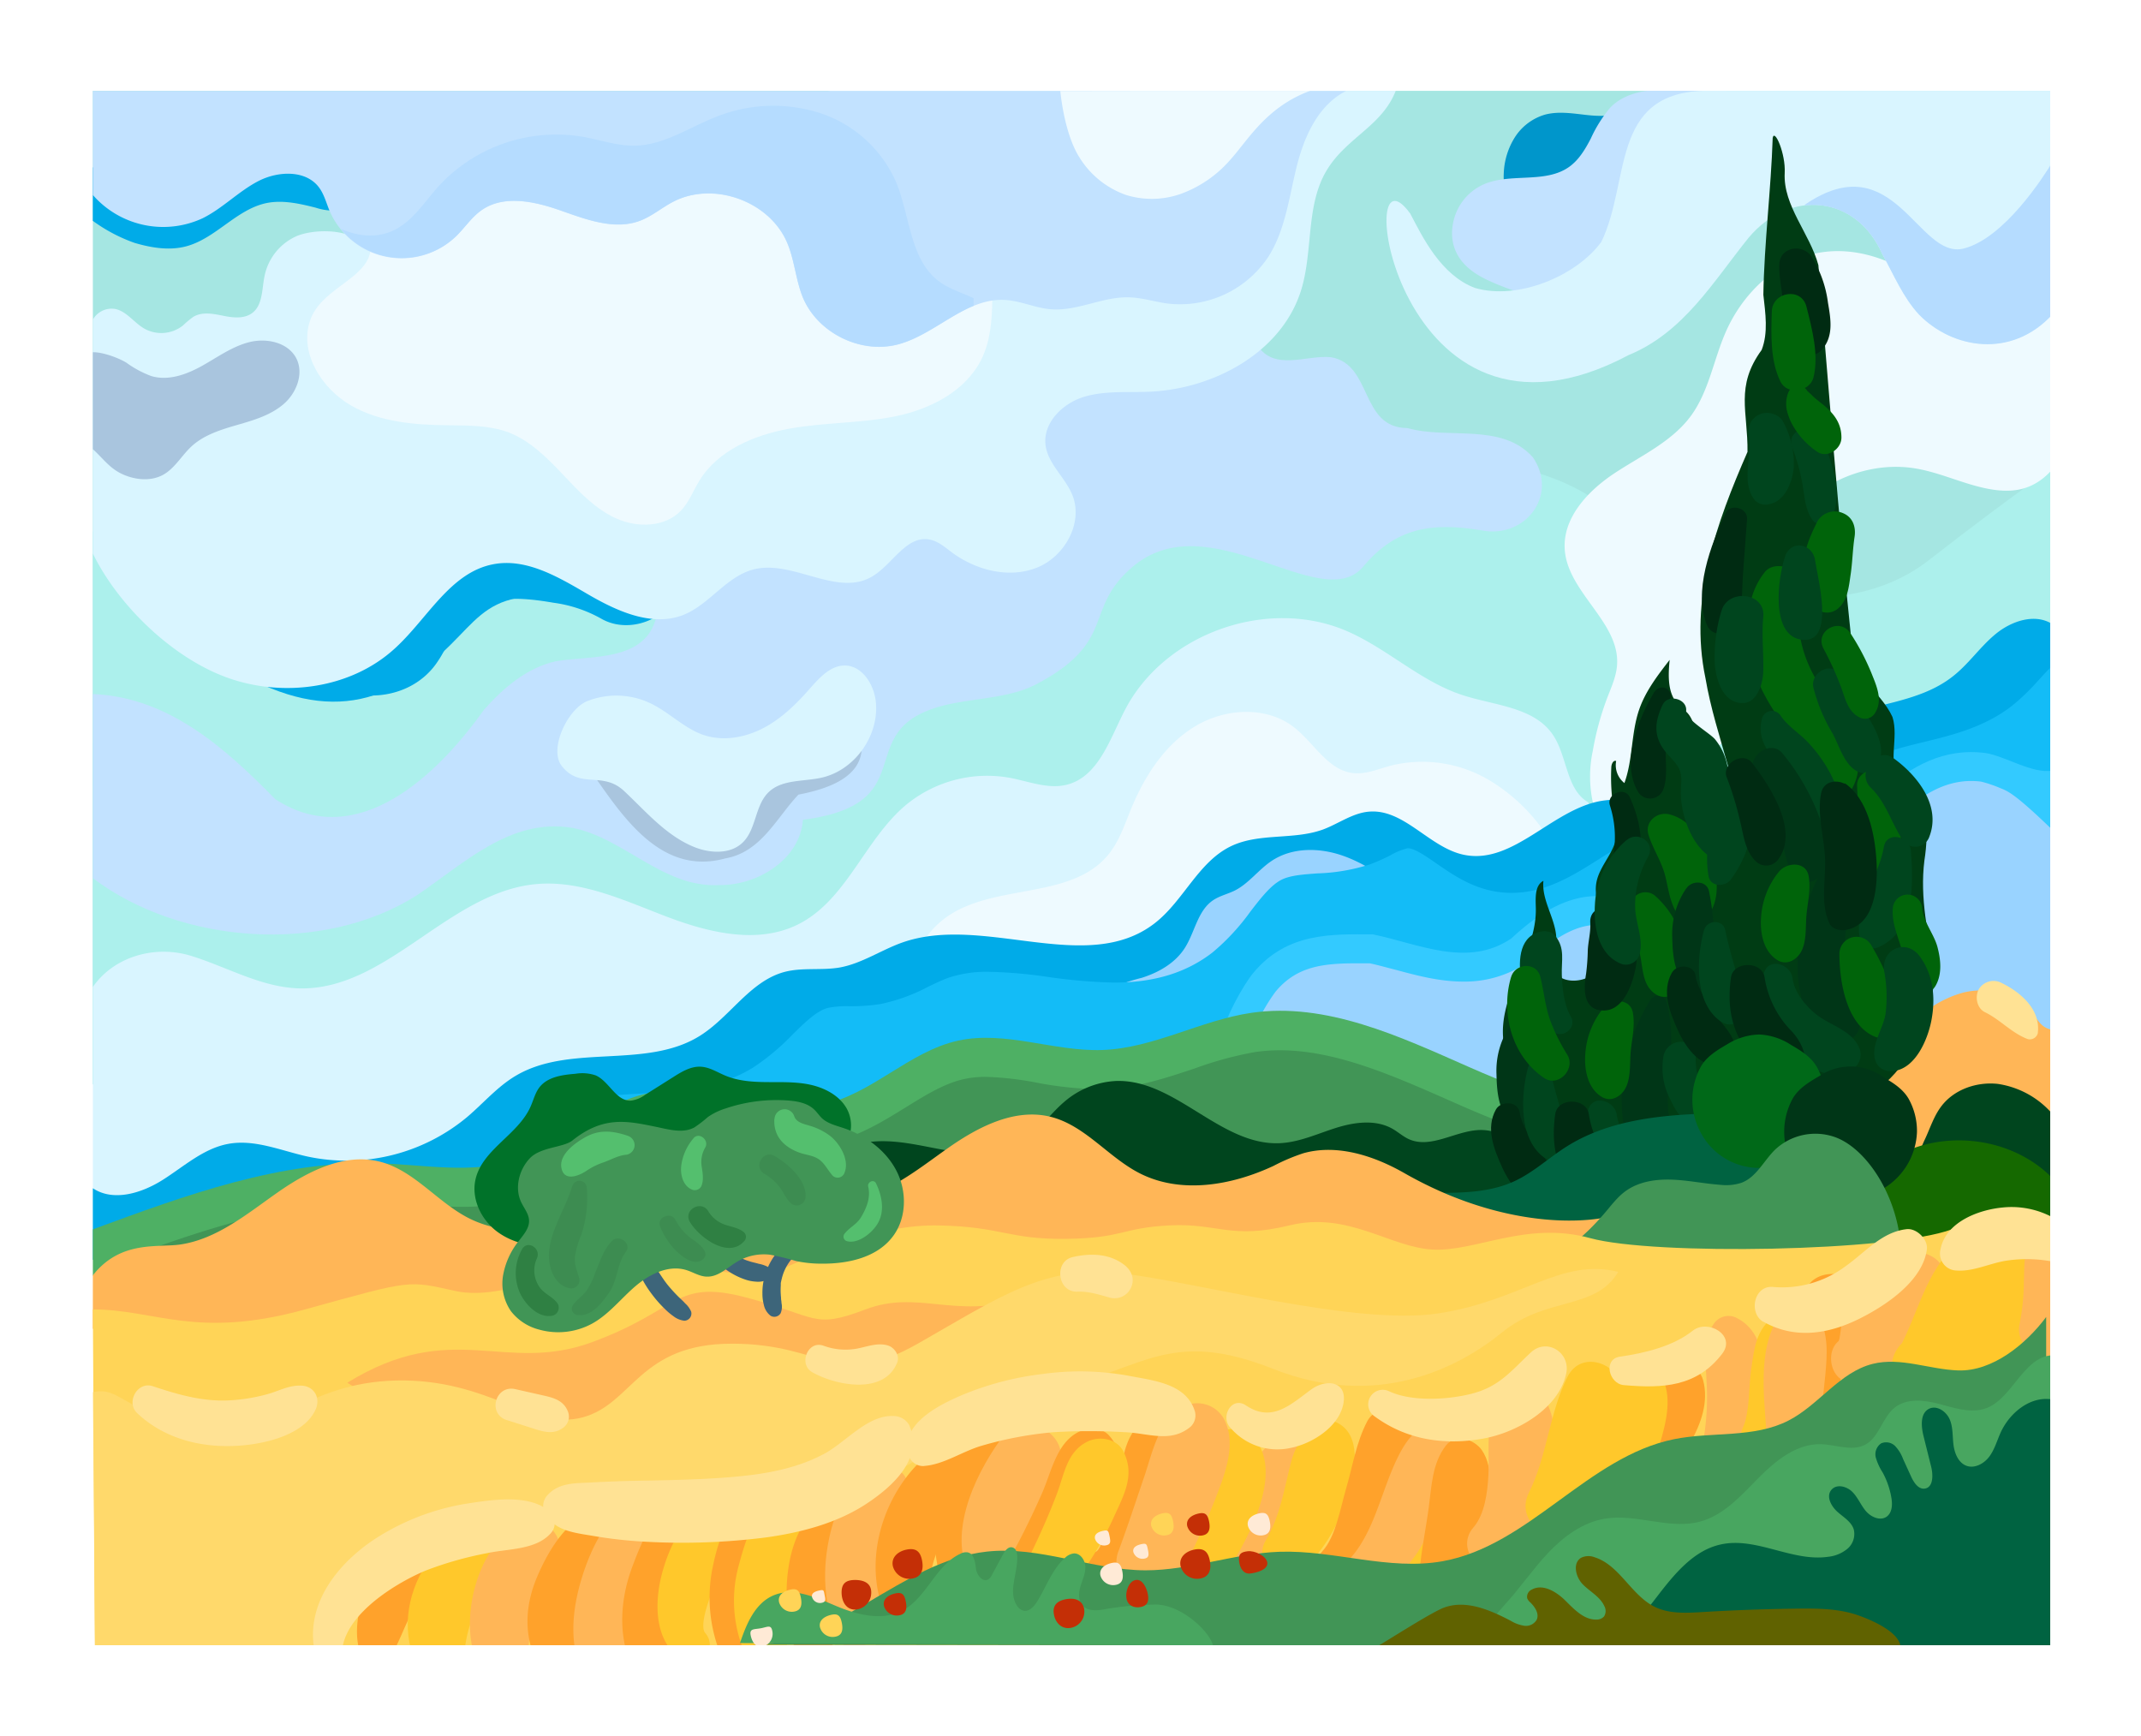<svg xmlns="http://www.w3.org/2000/svg" xmlns:xlink="http://www.w3.org/1999/xlink" viewBox="0 0 518.64 420.52"><rect x="0" y="0" width="518.64" height="420.52" fill="#808080" stroke="none"/><defs><style>.cls-1{fill:none;}.cls-2{fill:#fff;}.cls-3{clip-path:url(#clip-path);}.cls-4{fill:#a5e6e2;}.cls-5{fill:#acf0ec;}.cls-6{fill:#00abe8;}.cls-7{fill:#0096cb;}.cls-8{fill:#eefaff;}.cls-9{fill:#c2e2ff;}.cls-10{fill:#d9f5ff;}.cls-11{fill:#a9c5de;}.cls-12{fill:#b5dcff;}.cls-13{fill:#99d3ff;}.cls-14{fill:#13bcf7;}.cls-15{fill:#33caff;}.cls-16{fill:#4eb064;}.cls-17{fill:#419556;}.cls-18{fill:#ffb657;}.cls-19{fill:#ffe294;}.cls-20{fill:#00451e;}.cls-21{fill:#003c14;}.cls-22{fill:#003617;}.cls-23{fill:#002b12;}.cls-24{fill:#00640a;}.cls-25{fill:#006341;}.cls-26{fill:#156900;}.cls-27{fill:#006918;}.cls-28{fill:#ffd457;}.cls-29{fill:#ffd96b;}.cls-30{fill:#ffa22b;}.cls-31{fill:#ffc82b;}.cls-32{fill:#3d657a;}.cls-33{fill:#007229;}.cls-34{fill:#2f8043;}.cls-35{fill:#3d8c51;}.cls-36{fill:#54bf6e;}.cls-37{fill:#48a660;}.cls-38{fill:#606200;}.cls-39{fill:#ffead6;}.cls-40{fill:#c42f06;}</style><clipPath id="clip-path"><rect class="cls-1" x="21.98" y="22" width="474.67" height="376.52"/></clipPath></defs><g id="Layer_2" data-name="Layer 2"><g id="OBJECTS"><rect class="cls-2" x="49.06" y="-49.06" width="420.52" height="518.64" transform="translate(469.58 -49.06) rotate(90)"/><g class="cls-3"><rect class="cls-4" x="22.49" y="22" width="474.64" height="240.65"/><path class="cls-5" d="M22.49,128.77c40.25,18.21,61.68-9.69,96.23-4.44s51.45,3,79.28,12.24,69.55,10.89,78.87-10.82,93.57-21.94,112.39-2.09S445,153,467.17,135.75s30.37-22.5,30.37-22.5v149.4H22.48Z"/><path class="cls-6" d="M41.45,151.62c26.07,21,43.73,23,60.27,10.94s12.94-22.27,44.45-16.6l-9.69-29.87Z"/><path class="cls-6" d="M163.49,136.36c4.49,10.31-8.66,18.48-17.6,13.64a32.33,32.33,0,0,0-11.82-4c-7.27-1.24-15.73-2.1-21.06,3-3.16,3-4.42,7.45-6.87,11.06-7.54,11.72-26.38,11.07-33.09-1.15l49.51-42.83Z"/><path class="cls-7" d="M394,26.63c-2.89,1.68-6.46,1.58-9.78,1.21s-6.74-.94-10-.06a13,13,0,0,0-7.21,5.4,17.55,17.55,0,0,0-2.73,8.68c-.17,3.08.41,6.37,2.44,8.7,2.6,3,6.9,3.76,10.84,4.34Z"/><path class="cls-8" d="M497.54,113.25c-4.67,5.62-10,6.27-15.86,5.17s-11.39-3.82-17.28-4.88c-13.46-2.43-28.08,5.08-33.95,17.43-1.25,2.62-2.13,5.71-1,8.4.77,1.86,2.37,3.22,3.78,4.66,5.12,5.26,8.1,13.31,5.35,20.11-2.27,5.61-7.78,9.16-13.2,11.86s-11.25,5-15.33,9.49a12.49,12.49,0,0,0-3.5,7.17c-.23,2.7-.06,7.94,2.3,9.26-4.9,2.17-10.58,4-15.51,1.84-3.83-1.64-6.44-5.43-7.5-9.46a29.66,29.66,0,0,1,0-12.41,69.38,69.38,0,0,1,3.6-13.11c.95-2.45,2.05-4.91,2.27-7.53.86-10.39-11.8-17.56-12.65-27.95-.64-7.74,5.52-14.35,12-18.64s13.9-7.63,18.51-13.87c4.31-5.84,5.48-13.37,8.34-20.05,4-9.4,12.17-17.44,22.21-19.42,12.67-2.5,25.36,4.87,34.3,14.19,2.45,2.56,4.92,5.41,8.32,6.42a10.37,10.37,0,0,0,4.47.26c4.2-.66,7.92-3.79,10.4-8.61Z"/><path class="cls-9" d="M194.5,198.58c-.65,9.48-10.92,16-20.42,15.81-13.46.69-23.06-11.55-35.54-13.87C123.72,198.1,112.61,209,101,216.85c-22.55,14.4-57.16,12-78.51-4.13v-44.6c18.45.74,32.19,13.25,44.24,25.5,19.87,12.89,39.37-6,50.44-21.61,4.74-5.38,10.51-10.3,17.51-11.84,8.73-1.48,22.58.33,24.54-11.89l80.87-59.11,64.51-5.51c4.19,6.4,12,2.2,17.9,2.88,10,1.79,6.92,17.08,18.41,17.15,9.93,2.82,22.87-1.41,30.44,7.11,6.24,9.18-1.92,19.8-12.52,17.66-12-2-20.73-.63-28.57,8.76-10.16,12.18-37.55-16-56.18.32-11.78,10.29-3.36,17.9-23.28,28.33-6,3-13,3.17-19.64,4.45C204,175.52,225.57,194.52,194.5,198.58Z"/><path class="cls-10" d="M22.49,239.07c5.19-7.46,15.16-10.21,23.84-7.52s16.89,7.57,26,7.86c21.15.66,36.16-23.06,57.2-25.22,11-1.12,21.52,3.86,31.83,7.8s22.21,6.85,32.06,1.88c11.62-5.87,16-20.37,25.9-28.77a30.92,30.92,0,0,1,25.35-6.68c4.61.87,9.3,2.82,13.85,1.64,7.59-2,10.33-11,13.92-17.95C282,153.45,307,144.53,326.3,152.88c9.79,4.25,17.8,12.16,27.93,15.48,7.78,2.55,17.37,2.86,21.95,9.64,3.54,5.22,3.15,13.29,8.64,16.4V297.79H22.49Z"/><path class="cls-8" d="M377,206.36a43.22,43.22,0,0,0-16.47-17.51A31.75,31.75,0,0,0,337,185.44c-3.11.83-6.21,2.22-9.4,1.8-6-.78-9.31-7.31-14.11-11.05-6.73-5.26-16.79-4.65-24.09-.19S277.26,188,274,195.93c-1.56,3.79-2.86,7.8-5.44,11-9.16,11.34-28.43,6.79-39.95,15.72-7.46,5.78-9.91,15.8-11.87,25H378Z"/><path class="cls-10" d="M338.1,22c-3.3,8.5-11.74,11.24-16.56,19-5.33,8.56-3.37,19.72-6.37,29.34-4.71,15.08-21.27,24-37.06,24.56-5.31.21-10.77-.31-15.83,1.33s-9.68,6.33-9,11.61c.59,4.58,4.8,7.82,6.51,12.12,2.68,6.75-1.91,14.92-8.67,17.57s-14.69.6-20.53-3.72c-1.7-1.27-3.38-2.76-5.48-3.13-5.7-1-9,6.28-14.07,9.1-8.51,4.75-19.09-4.28-28.52-1.84-6.56,1.7-10.65,8.47-16.94,11-7.62,3-16.11-.88-23.18-5s-14.85-8.81-22.91-7.26c-10.52,2-16,13.35-24,20.54-10.53,9.53-26.55,11.75-40,7.08s-26.77-17.49-33-30.22V77.44A5.21,5.21,0,0,1,28,74.86c2.65.59,4.43,3.21,6.79,4.64a8.43,8.43,0,0,0,9.52-.65,23.77,23.77,0,0,1,2.52-2.1c2.2-1.32,4.92-.73,7.4-.23s5.33.75,7.23-1c2.18-2,2-5.62,2.62-8.64A13.5,13.5,0,0,1,72,57.13c3.93-1.56,11.24-1.69,14.62,1L201.35,21.94Z"/><path class="cls-8" d="M89.46,57.22C92.28,67.26,77.83,68.65,75,78c-2.39,7.72,3,16.15,10,20.2s15.41,4.73,23.49,4.81c4.92.06,10,0,14.58,1.68,5.27,2,9.38,6.12,13.24,10.21s7.8,8.35,12.93,10.67,11.81,2.19,15.7-1.87c2-2.08,3-4.88,4.52-7.33,4.54-7.35,13.28-11,21.78-12.54s17.26-1.27,25.71-3,17-6.1,20.82-13.86c2.18-4.45,2.56-9.55,2.6-14.51C240.4,66.84,240,61.17,238,56V38.64L88.43,40.76Z"/><path class="cls-11" d="M22.49,85.33c2.26-.09,6.23,1.34,8.15,2.54a25.06,25.06,0,0,0,6,3.22c4.11,1.24,8.54-.37,12.29-2.46s7.32-4.72,11.49-5.76,9.3.06,11.32,3.86c1.93,3.65.15,8.39-3,11.12s-7.24,3.92-11.22,5.07-8.1,2.41-11.14,5.22c-2.36,2.19-4,5.23-6.77,6.82-3,1.69-6.79,1.33-9.91-.08s-4.67-3.76-7.2-6.07Z"/><path class="cls-9" d="M360.07,67.71C351.88,63.8,351.21,58.07,352,54a12.91,12.91,0,0,1,7.31-9.3c6.55-2.92,15-.13,20.82-4.29,2.36-1.69,3.9-4.29,5.24-6.87a32.61,32.61,0,0,1,4.61-7.37c3.91-4.21,10.32-4.27,10.32-4.27h17.93V63.62l-27.43,12S372.94,73.87,360.07,67.71Z"/><path class="cls-10" d="M412.58,22C390,22.73,395,44,387.91,58.6c-6.13,8.35-20.33,14.19-30.64,11.14-8.31-3.15-12.72-12.44-15.65-18-14.36-19.87-3.69,64.39,52.92,34.26,13.32-5.47,20.47-17.78,29.07-28.44,10-11.87,26.05-10.37,32.38,4,2.77,5,5,10.44,8.87,14.61,8.06,8.25,22.33,10.79,32.27,0V22Z"/><path class="cls-6" d="M22.48,53.49a39.14,39.14,0,0,0,10.14,5.35c4.05,1.19,8.39,1.91,12.47.83,7.16-1.9,12.17-8.94,19.42-10.47,3.94-.82,8,.11,11.94,1.1a14.7,14.7,0,0,0,6,.66c2-.34,3.95-1.78,4.21-3.78L57.49,34.39l-35,6.17Z"/><path class="cls-9" d="M22.49,47.23a22.64,22.64,0,0,0,26.57,5.65c4.85-2.39,8.69-6.5,13.5-9s11.62-2.77,14.79,1.62C78.5,47.1,79,49,79.74,50.84a19,19,0,0,0,30.91,6.24c2-2,3.61-4.44,5.92-6.09,5.41-3.86,12.89-2.2,19.16,0s13.13,4.85,19.34,2.49c2.85-1.09,5.21-3.12,7.9-4.54,9.83-5.18,23.62-.17,27.81,10.12,1.7,4.16,2,8.81,3.69,13,3.59,8.61,13.95,13.75,23,11.4s16.44-11.31,25.9-10.81c3.79.19,7.36,1.94,11.14,2.26,6.42.54,12.58-3.08,19-2.89,3.16.09,6.22,1.09,9.35,1.51A25.64,25.64,0,0,0,307.37,62c4-6.42,4.9-14.22,6.72-21.56s5.22-15,12-18.4H22.49Z"/><path class="cls-8" d="M256.85,22.05c.51,4.94,1.91,11.73,4.55,15.94a21.76,21.76,0,0,0,11.35,9.23,21.11,21.11,0,0,0,13.79-.44,29.07,29.07,0,0,0,11.42-8c4.38-4.84,8.78-12.9,19.52-16.82Z"/><rect class="cls-1" x="22.49" y="22" width="474.64" height="376.52"/><path class="cls-11" d="M141.19,184c8.27,11.59,17.73,28.5,34.48,23.94,8.72-1.51,12.39-9.82,17.75-15.46,6.54-1.27,16.17-4.08,15.27-12.59-4.79-9.15-16.31-1.85-21.84,3a61.31,61.31,0,0,1-22.18,10.18C156.34,196.16,140.51,183.12,141.19,184Z"/><path class="cls-10" d="M136.09,185.56c4.5,5.71,9.83,1.1,15.13,6.08s10.18,10.8,16.92,13.52C172,206.74,177,207,180,204c3.22-3.22,2.88-8.86,6.14-12.06s8.45-2.57,12.87-3.56c8.18-1.83,14.21-10.48,13.1-18.79-.54-4-3.31-8.28-7.35-8.38-3.57-.08-6.29,3-8.65,5.67-3.26,3.72-6.88,7.24-11.27,9.52s-9.67,3.22-14.36,1.65-8.4-5.56-13-7.73a19.23,19.23,0,0,0-15.17-.51C137.51,171.69,132.87,181.47,136.09,185.56Z"/><path class="cls-12" d="M227.65,68.29c-7.25-5.24-7.14-15.84-10.55-24.11a30.54,30.54,0,0,0-18.52-16.82,37.24,37.24,0,0,0-25.25,1c-6.42,2.54-12.47,6.74-19.37,6.92-4.32.12-8.49-1.38-12.74-2.14a38.73,38.73,0,0,0-35,12c-3.48,3.88-6.38,8.65-11.15,10.79-4,1.79-8.44,1.29-12.49-.49a19,19,0,0,0,28.09,1.59c2-2,3.61-4.44,5.92-6.09,5.41-3.86,12.89-2.2,19.16,0s13.13,4.85,19.34,2.49c2.85-1.09,5.21-3.12,7.9-4.54,9.83-5.18,23.62-.17,27.81,10.12,1.7,4.16,2,8.81,3.69,13,3.59,8.61,13.95,13.75,23,11.4,6.59-1.72,12.21-6.8,18.36-9.34V72.23C233.08,70.91,230.1,70.06,227.65,68.29Z"/><path class="cls-12" d="M456,61.6c2.77,5,5,10.44,8.87,14.61,8.06,8.25,22.33,10.79,32.27,0V39.33c-2.05,3.39-11.6,18.38-21.45,20.87C464.55,63,459,34.71,437.21,49.58l.05.18C444.73,48.89,452.14,52.87,456,61.6Z"/><path class="cls-6" d="M22.49,287.83c5,3.34,11.89,1.18,17-2.07s9.83-7.57,15.77-8.67c6.42-1.2,12.81,1.64,19.19,3.05a45.57,45.57,0,0,0,38.69-9.54c3.89-3.3,7.26-7.28,11.62-9.91,13.22-8,31.62-1.59,44.73-9.75,7.36-4.57,12.19-13.29,20.56-15.51,4.38-1.15,9.06-.29,13.51-1.1,5.29-1,9.88-4.19,14.95-6,19.75-7,44.74,8.16,61.27-4.74,6.94-5.41,10.51-14.83,18.45-18.63,6.82-3.26,15.09-1.45,22.18-4,3.77-1.38,7.17-4,11.17-4.35,8.55-.77,14.65,8.71,23.05,10.45,12.24,2.53,21.86-11.78,34.28-13.2,9.62-1.11,19.39,5.78,28.6,2.75,8.5-2.79,12.32-12.63,19.3-18.23C447,170.14,462.67,172,473,163.88c3.88-3,6.69-7.26,10.51-10.37s9.46-5,13.63-2.34v154H22.49Z"/><path class="cls-13" d="M340.3,216.15c-4.74-3.48-9.58-7-15.15-8.92s-12.07-2-17,1.24c-3.24,2.12-5.59,5.5-9,7.23-1.74.87-3.71,1.29-5.32,2.39-3.76,2.56-4.39,7.8-6.87,11.62-2.33,3.6-6.3,5.87-10.39,7.15a47.87,47.87,0,0,0-6.59,2.15,8.06,8.06,0,0,0-4.55,5h78.47Z"/><path class="cls-14" d="M46.85,296.18a37.72,37.72,0,0,0,5.32-2.81c1.45-.92,2.81-1.87,4.12-2.79,3.07-2.14,6-4.17,8.52-4.64a8.68,8.68,0,0,1,1.58-.14c2.46,0,5.45.84,8.62,1.72,1.75.49,3.55,1,5.44,1.41a53.08,53.08,0,0,0,11.43,1.24A54.43,54.43,0,0,0,127,277.47c1.53-1.29,2.92-2.6,4.26-3.87a39.79,39.79,0,0,1,6.23-5.2c4.66-2.81,11.22-3.16,18.15-3.52,8.54-.46,18.22-1,26.8-6.29a56.56,56.56,0,0,0,9.56-8c3.14-3.08,5.85-5.74,8.6-6.46a23.67,23.67,0,0,1,5.19-.39,45.3,45.3,0,0,0,7.66-.56,44.11,44.11,0,0,0,11.47-4.2c1.74-.83,3.38-1.62,4.9-2.16a29.3,29.3,0,0,1,9.79-1.42,114.38,114.38,0,0,1,14.3,1.25,129.47,129.47,0,0,0,16,1.36c9.72,0,17.51-2.4,23.83-7.31a53.79,53.79,0,0,0,9.24-10c2.66-3.44,5-6.41,7.6-7.67,2.12-1,5.12-1.22,8.59-1.47a45.87,45.87,0,0,0,12.86-2.24,47.54,47.54,0,0,0,4.88-2.19,16.13,16.13,0,0,1,4-1.65h.18c1.57,0,4.25,1.86,6.85,3.66,3.73,2.58,8,5.52,13.46,6.65a23.71,23.71,0,0,0,4.75.49c8.29,0,15-4.27,20.92-8,4.16-2.64,8.08-5.14,11.53-5.53a10.84,10.84,0,0,1,1.16-.06,38.09,38.09,0,0,1,8.6,1.56,51.36,51.36,0,0,0,12.78,2.09,25.45,25.45,0,0,0,7.92-1.22c7.77-2.56,12.56-8.57,16.4-13.4a41.36,41.36,0,0,1,5.77-6.37c3.6-2.88,9-4.2,14.73-5.59,6.93-1.69,14.79-3.6,21.45-8.81a53.7,53.7,0,0,0,6.54-6.34c1.08-1.17,2.11-2.3,3.12-3.25v134.8Z"/><path class="cls-15" d="M497.13,186.67c-4.9.8-11.29-3.5-16.19-4.27-20.18-2.59-31.94,18.06-44.53,30.33-32.07,29.62-39.67-14.11-70.3,14.59-10.65,7.22-22.53,1.25-33.61-1-9.69,0-20.66-.59-28.92,9.37-2.36,2.84-6.89,11-7.38,14.67V275H497.13Z"/><path class="cls-13" d="M303.2,268V251A43.59,43.59,0,0,1,309,240.2c5.27-6.35,11.93-6.86,20.1-6.86h2.7c2,.42,4,1,6.19,1.55,5.26,1.42,10.7,2.88,16.46,2.88A26.94,26.94,0,0,0,370,233.12l.45-.31.41-.38c8-7.52,13.05-8.39,16.13-8.39,3.54,0,7,1.29,11,2.79,4.67,1.75,10,3.73,16.2,3.73h0c9,0,17.57-4,26.94-12.68l.13-.13c3-2.91,5.9-6.22,8.72-9.43,8.64-9.84,16.81-19.14,27.5-19.14a19.9,19.9,0,0,1,2.42.15,31.2,31.2,0,0,1,4.76,1.62c1.71.67,3.53,1.39,12.44,10v75.15Z"/><path class="cls-16" d="M22.49,297.79c22.59-8.31,45.45-16.76,69.51-16,10.92.36,22.15,2.6,32.57-.7,11.69-3.71,20.72-14,32.76-16.34,13.83-2.72,28.09,5.69,41.89,2.83,11.93-2.48,21-12.91,32.9-15.51,11.48-2.5,23.27,2.72,35,2.27,12.39-.47,23.73-7.19,36-9,18.15-2.63,35.86,5.68,52.63,13.08s35.6,14.19,53.06,8.58V309H22.49Z"/><path class="cls-17" d="M31.32,304.41c18.76-6.83,38.05-13.22,57.47-13.22,1,0,2,0,3,.05,2.6.09,5.23.29,8,.5,3.77.29,7.68.58,11.61.58a49.63,49.63,0,0,0,15.29-2.1c6.22-2,11.48-5.33,16.56-8.59,5.25-3.35,10.21-6.52,15.44-7.55a22.9,22.9,0,0,1,4.59-.42,71.15,71.15,0,0,1,13.51,1.85A82,82,0,0,0,193,277.64a37.37,37.37,0,0,0,7.62-.75c7.22-1.5,13.12-5.15,18.83-8.68,4.84-3,9.4-5.81,14.15-6.84a24.52,24.52,0,0,1,5.25-.52A76.29,76.29,0,0,1,251,262.23a87.48,87.48,0,0,0,14.63,1.6c.58,0,1.16,0,1.73,0,7.9-.3,15.08-2.7,22-5a87.26,87.26,0,0,1,14.73-4,42.41,42.41,0,0,1,6-.42c13.46,0,27.29,6.12,40.66,12l2.14.95c13.24,5.84,27.52,11.25,42.18,11.25a54.79,54.79,0,0,0,6.7-.41v26.25Z"/><path class="cls-18" d="M497.13,249.46c-3.5-.67-3.62-3.43-6.31-5.77-4.05-3.52-9.94-4.52-15.16-3.28A26.31,26.31,0,0,0,462.32,249c-3.48,4-6.1,8.8-10.24,12.11-8,6.44-20,5.88-28.28,12-8.64,6.37-11.44,18.57-20.13,24.88h93.46Z"/><path class="cls-19" d="M480.83,245.18c3.75,1.83,6.47,5.06,10.38,6.52a2,2,0,0,0,2.42-1.37c.78-5.68-4-9.89-8.69-12.19a4.18,4.18,0,0,0-5.58,1.46c-1,1.79-.52,4.61,1.47,5.58Z"/><path class="cls-20" d="M207.18,277.36c6.5-2,13.47-.33,20.14.94s14,2,19.87-1.45c4.17-2.49,6.91-6.78,10.6-9.93a20.7,20.7,0,0,1,12.68-5.08c14.35-.38,25.28,15.78,39.62,15.07,4.69-.23,9.07-2.29,13.55-3.7s9.62-2.1,13.7.23c1.34.77,2.51,1.84,3.92,2.49,5.43,2.47,11.46-2.17,17.43-2.21,6.14,0,11.15,4.72,15.2,9.34s15.95,14.84,29.78,15H207.18Z"/><path class="cls-21" d="M422.54,236.79c0-2.68-1.05-5.26-.23-7.81s2.16-4.92,2.94-7.48c1.63-5.36.76-11.12-.13-16.64-.95-5.94-2-12.14-5.66-16.92a7.73,7.73,0,0,0-2.71-2.41c-.75-.34-1.58-.49-2.32-.87-2-1-2.88-3.43-3.35-5.66s-.79-4.62-2.32-6.31c-.65-.72-1.48-1.26-2.17-1.95-2.68-2.73-2.5-7.09-2.13-10.9-2.89,3.73-5.83,7.55-7.37,12-2,5.75-1.51,12.13-3.59,17.84a5.52,5.52,0,0,1-2-5.34c-.69-.28-1.14.74-1.17,1.48a48.68,48.68,0,0,0,.7,11.05,18.65,18.65,0,0,1,.54,5.69c-.54,4.08-4.14,7.2-4.86,11.24-.54,3,.62,6.07,1.21,9.09a25.07,25.07,0,0,1,.36,7.13,10.83,10.83,0,0,1-1.52,5c-2.28,3.44-10.42,3.74-10.47-1.48,0-1.86.63-3.67.71-5.52.23-5-3.63-9.65-3.12-14.66-2.13,1.13-1.9,4.16-1.84,6.57.15,5.83-2.4,11.35-4.63,16.74s-4.24,11.29-2.94,17c.93,4.05,3.47,7.66,3.92,11.79.61,5.49-2.55,11.2-.65,16.39,1.55,4.24,6.17,6.7,10.66,7.19,3.28.35,12.08,1,18.26-6.59C403.86,273.63,423.22,288.32,422.54,236.79Z"/><path class="cls-22" d="M365.9,248.32a19.54,19.54,0,0,0-3.39,11.88c.09,4,.4,8.78,3.5,11.69,2.3,2.16,5.43,1,6.5-1.72,1.31-3.29.25-7.21.14-10.67A64.14,64.14,0,0,0,371.39,249c-.53-2.69-4.19-2.73-5.49-.72Z"/><path class="cls-22" d="M399.79,242.21a46.11,46.11,0,0,0-6.92,25.07c0,6.28,2.07,16.61,9.51,18,3.64.67,6.06-2,5.56-5.56-.39-2.7-2.23-4.75-3.1-7.32-1.09-3.21-.87-6.6-.6-9.93.55-7.08,1.24-12.78-.51-19.72a2.18,2.18,0,0,0-3.94-.52Z"/><path class="cls-23" d="M362.39,268.73c-2.56,4.54-.49,9.67,1.51,14.06s5.61,9.26,11,8.49c1.66-.23,2.86-2.2,2.86-3.75,0-3.6-3-5.91-4.87-8.72-1.7-2.53-4.32-6.26-4.76-9.33-.39-2.76-4.51-2.91-5.74-.75Z"/><path class="cls-24" d="M388.23,244.41a19.46,19.46,0,0,0-4.2,10.83c-.3,3.76.53,8.38,4,10.47,1.93,1.16,4,.26,5.26-1.38,1.91-2.54,1.45-6.61,1.74-9.64s1.07-6.18.53-9.32c-.65-3.78-5.5-3.41-7.31-1Z"/><path class="cls-20" d="M370.22,258.35c-1.86,6.71-2.52,18,4.31,22.36,2.9,1.87,6.74-1.22,5.79-4.45-1.75-5.89-3.75-11.92-5-17.91-.56-2.6-4.4-2.41-5.06,0Z"/><path class="cls-20" d="M384.66,269.16c-1.32,6.57.08,12.26,4.64,17.28,3.56,3.91,11.65,9.58,16.89,5.64a4.14,4.14,0,0,0,1.84-4.5c-1.29-4.15-5.74-5.6-9.15-7.7-3.19-1.95-6.73-5.91-7.22-9.77-.46-3.6-6.13-5.27-7-.95Z"/><path class="cls-23" d="M376.74,269.89c-.77,5.46-.33,10.59,2.38,15.52,2.17,4,6.8,9.91,12.07,8.38,5.81-1.68,3.11-7.91.22-10.92a23.61,23.61,0,0,1-6.53-13c-.6-4-7.56-4.05-8.14,0Z"/><path class="cls-24" d="M399.32,202.14c1.06,3.52,3.21,6.53,4.09,10.12.94,3.77,1.28,8.11,4.43,10.8a3.43,3.43,0,0,0,4.71,0c7.7-6.65.77-23.89-8.33-25.83-2.86-.61-5.81,1.84-4.9,4.91Z"/><path class="cls-24" d="M395,220.59c.85,3.62,1.6,7.3,2.34,10.95.71,3.49.57,7.34,3.9,9.4a3.89,3.89,0,0,0,3.93,0c4.14-2.48,3.42-8.13,2.57-12.27a21.54,21.54,0,0,0-6.7-11.59,3.64,3.64,0,0,0-6,3.51Z"/><path class="cls-23" d="M385.23,223.55c.14,2.11-.48,4.4-.6,6.56a52.39,52.39,0,0,1-.41,5.75c-.62,3.58-.83,8.95,4.29,8.91,4.64,0,6.79-6,7.59-9.71a16.45,16.45,0,0,0-.09-7.61c-.67-2.49-2.12-3.91-3.61-5.84-2.07-2.69-7.44-2.32-7.17,1.94Z"/><path class="cls-23" d="M400.83,167.47c-3.88,6.5-8.29,17-4.05,24.28A3.42,3.42,0,0,0,403,191c1.06-3.21.35-6.92.51-10.3a74.85,74.85,0,0,1,1.14-11.59,2.07,2.07,0,0,0-3.77-1.59Z"/><path class="cls-23" d="M390,195.14a25.09,25.09,0,0,1,.86,11.74c-.41,3-2.81,6.5-1.73,9.36a1.67,1.67,0,0,0,1.58,1.2c4.27-.55,5.76-6.27,6.44-9.95.91-4.92-.31-9.9-2.36-14.38-1.23-2.69-5.73-.78-4.79,2Z"/><path class="cls-20" d="M394,203.52a21.93,21.93,0,0,0-7.64,15.53c-.34,5.56.8,12.36,6.6,14.51a3.46,3.46,0,0,0,4.21-2.39c1-3.91-1-7.53-1.07-11.43a23.85,23.85,0,0,1,3.13-12.19c1.93-3.4-2.43-6.46-5.23-4Z"/><path class="cls-20" d="M402.9,256.29a16.25,16.25,0,0,0,1.25,9.07c1.28,2.57,2.59,6,5.76,6.54a3.82,3.82,0,0,0,4.57-2.6c.78-2.64-.8-4.52-1.46-7s-1.64-4.68-2.29-7.1c-1.23-4.57-7.42-3.24-7.83,1.06Z"/><path class="cls-20" d="M380.49,246.16c-1.65-2.75-2-6.72-2.15-9.9-.14-3.6.86-6.51-1.59-9.57-1.17-1.46-3.33-1.3-4.82-.62-4.54,2.06-4,8.55-3.24,12.63.92,4.71,3.92,7.8,7.24,11,2.34,2.24,6.3-.64,4.56-3.53Z"/><path class="cls-24" d="M366.07,236.6c-2.66,8.82.22,19.33,8,24.53,3.47,2.32,7.67-2.21,5.61-5.62a45.64,45.64,0,0,1-4.24-8.58c-1.14-3.34-1.46-6.9-2.31-10.33-.9-3.59-6-3.36-7.05,0Z"/><path class="cls-20" d="M402.76,170.7c-1.6,3.47-2.3,6.61-.23,10.09,1,1.68,2.51,2.91,3.64,4.46,1.63,2.23,1,4.2,1,6.84,0,6.95,4.63,18.5,13.33,16.42,1.72-.41,3.54-2.45,3.3-4.34-.45-3.62-2.17-4.49-3.94-7.39s-.89-6.27-1.19-9.51a14.54,14.54,0,0,0-3.22-8.19c-1.27-1.52-7.22-4.88-7-6.84.34-3-4.44-4.21-5.67-1.54Z"/><path class="cls-25" d="M316.92,303c1.3-6.12,6.9-10.58,12.87-12.46s12.37-1.65,18.63-1.61,12.73-.17,18.42-2.8c4.61-2.13,8.39-5.71,12.69-8.42,9.52-6,21.18-7.49,32.43-7.91a22.93,22.93,0,0,1,6.72.46,17.26,17.26,0,0,1,6.41,3.59c6.94,5.78,12,20.9,11.78,29.93Z"/><path class="cls-20" d="M460.25,285.37c2.83-1,4.71-6.58,6-9.3s2.18-5.67,4-8.07c3.09-4.11,8.58-6,13.68-5.45a21.63,21.63,0,0,1,13.22,7.25v15.57Z"/><path class="cls-18" d="M393.06,293.79c-7.92,3-29,4-52.91-9.65-7.35-4.19-16.24-7.08-24.39-4.8a47.47,47.47,0,0,0-7.25,3.07c-10.14,4.74-22.39,6.88-32.38,1.82-7.63-3.87-13.24-11.57-21.53-13.68-8.68-2.22-17.57,2.36-24.89,7.5s-14.58,11.21-23.43,12.54c-5.48.83-14.48-1.12-21.24,7.48V311H384.13Z"/><path class="cls-18" d="M230.51,304.65c-7.92,3-29,4-52.91-9.65-7.35-4.19-16.24-7.08-24.39-4.81a47.52,47.52,0,0,0-7.25,3.08c-10.14,4.73-22.39,6.88-32.38,1.82-7.63-3.87-13.24-11.57-21.53-13.69-8.67-2.21-17.56,2.37-24.89,7.51s-14.58,11.21-23.43,12.54c-5.48.83-14.48-1.12-21.24,7.48v12.94H221.58Z"/><path class="cls-21" d="M429.42,33.41c-.4,12.5-2.06,25.51-2.26,38,.49,4.47,1.22,9.16-.41,13.35-6.46,8.88-3.32,14.9-3.43,24.7-7.53,17.21-14.21,35.63-10.19,54.79,2.45,14.48,9.09,28.25,9.43,42.93-.61,9.28-16.09,47-10.64,54.6,2,10,15-6.69,24.47.5,17.62,14.33,32-11.45,32.26-26.91-1.55-8.88-3.63-17.82-2.48-26.92,1.17-7.61.8-14.92-5.81-19.21-3.36-4.14-.28-10.51-1.93-15.58-2.94-6.4-10.65-10.39-9.94-18.5-3.18-30.25-5.47-60.71-8-90.94-2.1-7.72-8.57-14.35-8.16-22.34C432.58,37.24,429.86,31,429.42,33.41Z"/><path class="cls-24" d="M427.49,138.61c-6.16,7.67-4.55,20-.7,28.45a53.66,53.66,0,0,0,8.74,12.61c3.21,3.69,5.85,7.86,8.83,11.74,1.05,1.36,3.05,1.64,4.05,0,4.88-8-1.47-17-6.18-23.49a31.25,31.25,0,0,1-6-12.81c-.93-4.78.26-9.55-.44-14.31-.53-3.55-6.1-5-8.31-2.19Z"/><path class="cls-20" d="M439.28,166.53a40.77,40.77,0,0,0,4.62,11.08c1.66,3,2.91,7.92,6.3,9.36,1.21.52,3,.69,3.92-.5,5.54-7-5.32-16.65-8.25-22.72-1.85-3.83-7.43-1-6.59,2.78Z"/><path class="cls-24" d="M449.86,190.24c.09,4.12.8,8.25.62,12.38-.17,3.66-2.49,6.81-2.23,10.41.18,2.47,2.46,4.77,5.11,3.89,10.95-3.63,7-21,3.4-28.55-1.6-3.38-7-1.65-6.9,1.87Z"/><path class="cls-20" d="M426.83,174c-1.48,5.86,2.43,8.88,5.3,13.46a32.72,32.72,0,0,1,3.68,8.18c.85,2.93.95,6,2.74,8.5,1.66,2.33,5.52,2.94,7.05,0,2.74-5.28.3-11.84-2.24-16.83a34.62,34.62,0,0,0-5.31-7.4c-2.05-2.23-5-4-6.68-6.51a2.51,2.51,0,0,0-4.54.6Z"/><path class="cls-20" d="M456.35,205.15c-1.24,7.31-7.2,14.45-5.84,22.07a3.4,3.4,0,0,0,4.16,2.36c9.22-3.64,8.83-15.43,8.22-23.54-.26-3.48-5.86-4.83-6.54-.89Z"/><path class="cls-20" d="M416.53,190.44c.34,3.36-1.31,7.53-2.07,10.78a25.19,25.19,0,0,0-.58,11c.51,2.76,4.14,2.64,5.48.71a27.28,27.28,0,0,0,5.09-12.55C425,195.6,424,193,421.68,189c-1.3-2.22-5.44-1.44-5.15,1.4Z"/><path class="cls-22" d="M408.48,215.2a19.56,19.56,0,0,0-3.39,11.88c.09,4,.4,8.78,3.5,11.7,2.29,2.15,5.43,1,6.5-1.72,1.31-3.29.25-7.21.13-10.67A63,63,0,0,0,414,215.92c-.53-2.68-4.19-2.73-5.49-.72Z"/><path class="cls-22" d="M425.13,187.71a47.91,47.91,0,0,1,6,13.09c1.13,3.94,1,8.95,4.24,11.81,1.95,1.74,4.32,1.2,5.82-.75,3.14-4.1.69-10.94-1-15.27a53.6,53.6,0,0,0-8.36-14.05c-3-3.78-9.32,1.14-6.7,5.17Z"/><path class="cls-22" d="M442.36,209.1a46.16,46.16,0,0,0-6.91,25.07c0,6.27,2.07,16.6,9.51,18,3.64.67,6.06-2,5.56-5.56-.39-2.71-2.23-4.75-3.1-7.32-1.09-3.21-.87-6.61-.61-9.93.56-7.08,1.25-12.78-.51-19.73a2.18,2.18,0,0,0-3.94-.51Z"/><path class="cls-23" d="M405,235.62c-2.56,4.53-.49,9.67,1.51,14.06s5.6,9.25,11,8.49c1.66-.24,2.85-2.21,2.85-3.75,0-3.61-3-5.92-4.86-8.72-1.7-2.54-4.32-6.27-4.76-9.33-.39-2.77-4.52-2.92-5.74-.75Z"/><path class="cls-20" d="M434.15,108.37a48.61,48.61,0,0,1,2.5,9c.5,2.91.61,5.78,2.23,8.34a2.69,2.69,0,0,0,4.61,0c3.24-5.63.22-13.78-2-19.32-1.79-4.45-9.06-2.61-7.32,2Z"/><path class="cls-23" d="M418,124.33c-3.54,7.53-8,19.19-4.4,27.29,1.17,2.66,5.47,2.43,6.72,0,1.94-3.77,1.59-8.15,1.89-12.31.32-4.53.66-9,1-13.56.22-2.73-4.07-3.91-5.24-1.42Z"/><path class="cls-23" d="M431,64.24c0,3.54.81,7,1.17,10.52s.14,7.42,2.83,10.09a4.45,4.45,0,0,0,6.23,0c3-3.29,2.28-7.43,1.58-11.53a27.71,27.71,0,0,0-4-11.19c-2.25-3.25-7.82-2.27-7.78,2.11Z"/><path class="cls-24" d="M429.21,75.35c-.18,5.58-.42,12,2.09,17.08,1.67,3.4,7.13,2.47,8-1,1.36-5.47-.36-11.83-1.71-17.17-1.21-4.76-8.22-3.6-8.38,1.13Z"/><path class="cls-24" d="M433.14,95.25a7.56,7.56,0,0,0-.28,4.19,14,14,0,0,0,1.48,3.7,19.21,19.21,0,0,0,5.81,6.25c2.48,1.77,5.94-.62,5.92-3.4,0-3.21-1.54-5.45-3.88-7.5-.84-.74-1.76-1.38-2.59-2.11-1.05-.91-1.6-1.8-3-2.26l1.77,1.37a5.51,5.51,0,0,1-.59-.84,2.57,2.57,0,0,0-4.63.6Z"/><path class="cls-24" d="M441.76,157.17a74.67,74.67,0,0,1,4.17,9.15c1.08,2.81,1.58,5.94,4.48,7.43a2.83,2.83,0,0,0,3.78-1c2-3.11.4-6.57-.84-9.68a56.38,56.38,0,0,0-5.11-9.69c-2.61-4-8.81-.47-6.48,3.79Z"/><path class="cls-24" d="M430.81,211.3a19.46,19.46,0,0,0-4.2,10.82c-.3,3.76.53,8.39,4,10.47,1.93,1.17,4,.26,5.26-1.38,1.91-2.53,1.45-6.61,1.74-9.64s1.07-6.18.53-9.32c-.65-3.77-5.51-3.4-7.31-.95Z"/><path class="cls-24" d="M458.51,220.08c-.24,3.24,1,6.1,1.92,9.14s1.16,7,3.13,9.66c1.32,1.8,4,2.12,5.26,0,1.69-2.83,1.33-6.41.51-9.5s-3.42-6.14-3.69-9.3a3.57,3.57,0,0,0-7.13,0Z"/><path class="cls-24" d="M445.58,231c0,6.71,1.66,17.32,8.67,20.15,2.24.9,4.4-1,5.13-2.92,1.21-3.12-.45-7-1.58-10a61.46,61.46,0,0,0-4.54-9.34,4.15,4.15,0,0,0-7.68,2.08Z"/><path class="cls-24" d="M440.26,126.29c-1.81,3.58-3.37,7.25-3.48,11.31-.11,3.76.54,8,3.79,10.25a4.09,4.09,0,0,0,4.88-.63c2.18-2,2.44-5.3,2.85-8.06.45-3,.49-6.07.95-9.08.38-2.42-.4-4.82-2.85-5.8a4.89,4.89,0,0,0-6.14,2Z"/><path class="cls-20" d="M432.43,134.77c-1.7,4.86-3.8,19.64,4.36,20.22,7.85.56,3.45-15.2,2.91-19.24s-5.81-5.17-7.27-1Z"/><path class="cls-20" d="M412.8,225.23c-1.86,6.71-2.52,18,4.31,22.37,2.89,1.86,6.74-1.23,5.79-4.45-1.75-5.89-3.75-11.92-5-17.92-.56-2.59-4.4-2.4-5.06,0Z"/><path class="cls-20" d="M427.24,236.05a18.67,18.67,0,0,0,4.64,17.28c3.56,3.91,11.64,9.57,16.89,5.64a4.14,4.14,0,0,0,1.83-4.5c-1.28-4.16-5.73-5.61-9.14-7.7-3.19-2-6.73-5.91-7.23-9.77-.45-3.6-6.12-5.28-7-.95Z"/><path class="cls-20" d="M456.43,235.25a33.32,33.32,0,0,1,.31,10.45c-.59,3.37-3,6.6-2.69,10,.22,2.71,2.26,4.1,4.86,3.71,5.14-.77,8-7.51,8.91-12,1.1-5.5.59-11.23-2.82-15.8-3.26-4.36-9.34-1.73-8.57,3.62Z"/><path class="cls-20" d="M453.2,190.82c3.71,3.56,4.94,8.52,7.7,12.61a3.61,3.61,0,0,0,6.5-.85c2.82-7.41-2.89-14.71-8.69-18.9-4.22-3.05-9.18,3.63-5.51,7.14Z"/><path class="cls-20" d="M417,148a38.41,38.41,0,0,0-1.62,12.65c.24,3.69,1.75,9.17,6.23,9.64,4,.43,5.46-4.68,5.53-7.76.1-4.41-.42-8.74,0-13.16.54-5.9-8.62-6.85-10.13-1.37Z"/><path class="cls-20" d="M423.64,105.79c.79,5-2,11.12,1.52,15.45a3.5,3.5,0,0,0,3.37.89c3.9-.66,5.73-5.49,6-9A21.6,21.6,0,0,0,432,102.25c-1-2-3.81-2.73-5.74-1.88-2.24,1-3,3.09-2.66,5.42Z"/><path class="cls-23" d="M418.29,188.3A79.28,79.28,0,0,1,421.55,199c.84,3.39,1.16,7.16,3.83,9.67a3.58,3.58,0,0,0,5.52-.71c4.91-6.95-2.29-17.75-6.5-23.2-2.19-2.83-7.45.26-6.11,3.56Z"/><path class="cls-23" d="M448.31,195.06l.36-.93c1.79-4.64-6.43-7-7.5-2.07-1.12,5.19.81,11,.95,16.28.13,5-1.15,10.57,1,15.25.7,1.53,2.61,1.92,4.08,1.66,7.19-1.28,7.73-11.09,7.35-16.91-.41-6.43-2.09-14.71-7.63-18.6l-.93,7.11c1.12-.34,1.91-.64,2.35-1.79Z"/><path class="cls-23" d="M419.32,236.77c-.77,5.46-.33,10.59,2.38,15.53,2.17,3.95,6.8,9.9,12.07,8.38,5.81-1.69,3.11-7.92.21-10.92a23.69,23.69,0,0,1-6.52-13c-.6-4-7.56-4-8.14,0Z"/><path class="cls-26" d="M497.16,285.37c-10.24-10.5-28.25-12.2-40.28-3.8-4.71,3.29-8.42,7.81-12.86,11.46a43.87,43.87,0,0,1-23.21,9.68h76.32Z"/><path class="cls-27" d="M442.16,266.48a16.69,16.69,0,0,1-8.11,13.67c-2.34,1.35-5,2.76-7.88,2.76a16,16,0,0,1-14.05-8.32,16.65,16.65,0,0,1-.08-16.26c1.4-2.42,3.91-3.95,6.33-5.35a15.39,15.39,0,0,1,7.8-2.39,15.24,15.24,0,0,1,7.71,2.53c2.42,1.4,4.83,2.89,6.23,5.31A16.09,16.09,0,0,1,442.16,266.48Z"/><path class="cls-22" d="M464.37,274.23a16.69,16.69,0,0,1-8.11,13.66c-2.35,1.36-5,2.76-7.89,2.76a16,16,0,0,1-14-8.31,16.67,16.67,0,0,1-.08-16.27c1.4-2.42,3.91-3.95,6.33-5.35a13.5,13.5,0,0,1,15.51.14c2.42,1.4,4.83,2.89,6.23,5.32A16,16,0,0,1,464.37,274.23Z"/><path class="cls-17" d="M460.52,304.3c0-13.22-7.8-25.78-15.85-28.8a14.26,14.26,0,0,0-14.69,3c-2.74,2.7-4.52,6.65-8.11,8a12,12,0,0,1-5.13.5c-3.9-.28-7.76-1.1-11.67-1.25s-8,.44-11.2,2.71c-2.37,1.69-4,4.17-6,6.35-3.28,3.69-7.44,7.61-12,9.43Z"/><path class="cls-28" d="M22.49,317.18c15.1,0,25.06,7.3,51.41,0s24.77-7,36.48-4.45,27.22-6.35,41.15-7,28.8,5.38,38,1.58,22.78-10.79,38-10.47,16.77,3.42,30.7,3.25,13.29-2.64,25-3.26,14.87,3.48,29.12,0,24.37,5.36,34.81,5.86,22.65-7,38.07-2.77,73,3.27,87.58-2.13,24.37-.32,24.37-.32V398.88H23Z"/><path class="cls-18" d="M84.13,334.94c25.56-15.72,38-2,59.3-9.83s20-15.39,37.35-10.81,16.06,7.76,28.83,2.9,21.3,2.34,38-2.57c0,0-6.55,18.35-32.76,21.62s-59.3,9.18-77.32,15.4S84.13,334.94,84.13,334.94Z"/><path class="cls-29" d="M47.65,345.21c19,3.4,25.84-10.34,48.39-10.81s32.89,12.22,45.1,8.93,13.63-17.85,36.18-17.85,25.16,11.27,45,0,30.63-19.11,49-17.07,56.84,12.78,77,9.75,29.75-13.57,43.69-10.07c-5.63,9.4-17.38,5.86-28.18,14.68s-30.54,18.68-55.44,8.81-31.48,0-52.15,4.7-54.68,37.82-79,29.24-93.39,6.45-98.09,33H23l-.48-61.3C29.33,335.81,29.33,341.92,47.65,345.21Z"/><path class="cls-19" d="M33.21,342.28c5.93,5.65,14,8.09,22.12,8,6.64,0,18-2,21.12-8.84,1.23-2.71-.23-5.59-3.32-5.79s-5.56,1.32-8.46,2.09a42.79,42.79,0,0,1-9.34,1.48C49,339.52,43,337.78,37,335.78c-3.71-1.24-6.53,3.89-3.79,6.5Z"/><path class="cls-19" d="M196.76,332.39c5.74,3.27,17.52,5.57,20.6-2.4.65-1.69-.73-3.64-2.33-4.09-2.62-.76-5.2.42-7.8.84a15.51,15.51,0,0,1-7.76-.77c-3.8-1.36-6.12,4.48-2.71,6.42Z"/><path class="cls-19" d="M261,312.88c2.7-.12,5.28.73,7.86,1.45a4.39,4.39,0,0,0,5.18-2.54c.88-2.18,0-4.13-1.8-5.48-3.6-2.7-8.13-2.78-12.37-1.81-4.66,1.07-3.7,8.59,1.13,8.38Z"/><path class="cls-19" d="M122.83,344l6.79,2.17c2.62.84,4.95,1.31,7.18-.63a3.35,3.35,0,0,0,.88-3.33c-.92-2.77-3.18-3.53-5.82-4.13l-7-1.58c-4.89-1.12-6.85,6-2.07,7.5Z"/><path class="cls-30" d="M94.19,402c3.68-5.76,4.71-12.46,10-17.31a19.29,19.29,0,0,1,8.4-4.6c3.25-.81,6.82-.55,9.93-1.69,2.36-.86,4.49-4,2.63-6.47-6.78-8.95-20.71-4.79-28,1.4-7.08,6-13.15,18.46-9.66,27.79a3.71,3.71,0,0,0,6.68.88Z"/><path class="cls-31" d="M112.26,402.9c.25-5.1,1.42-11,4.5-15.21,2.84-3.84,8.34-6.39,9.26-11.34.48-2.58-.3-5.37-2.73-6.72-8-4.46-17.12,4-20.85,10.59-4.63,8.22-5,17.27-.4,25.45,2.77,4.93,10,2.47,10.22-2.77Z"/><path class="cls-18" d="M125.23,395.67l-.66-.37q1.41,3.46,2.83,6.95c1.06-4.43.85-8.82,2.32-13.2s5.16-7.67,5.92-12c.85-4.79-2.92-9.6-8.13-8.13-12,3.39-17,24.85-11.37,34.81,2.5,4.43,8,3.47,10.64,0l.42-.55c1.79-2.32.36-6.19-2-7.5Z"/><path class="cls-30" d="M139.57,401.25a31.84,31.84,0,0,1,4.68-16.43c2.72-4.66,6.73-9.09,6.6-14.79a4.57,4.57,0,0,0-5.7-4.34c-7.35,1.41-12.19,9.68-14.92,16-3.21,7.41-3.41,14.83.26,22,2.22,4.36,9.17,2.24,9.08-2.46Z"/><path class="cls-18" d="M152.61,403.86c-1.62-5.94,1.57-13.82,3.76-19.32,2.35-5.87,6.43-12.35,6.25-18.87a4.1,4.1,0,0,0-5.1-3.89c-9,1.82-14.11,12.44-16.53,20.28-2.72,8.8-3.33,17.88,1.42,26.1,3.17,5.46,11.87,1.83,10.2-4.3Z"/><path class="cls-30" d="M162.89,399.92a39.2,39.2,0,0,1,3-17c2.2-5,7-9.57,6.66-15.26a5.28,5.28,0,0,0-6.59-5c-7,1.87-10.45,10.63-12.77,16.81-2.61,6.95-3.45,14.83-1,22,1.91,5.58,10.82,5,10.68-1.45Z"/><path class="cls-31" d="M170.84,395.57c-1.79-2.06,2-11.18,3.08-13.29,2.26-4.43,6.41-8,6.22-13.31a4.7,4.7,0,0,0-4.55-4.55c-8.72-.93-13.6,10.26-15.33,17.15-1.81,7.18-1.69,16.51,5.36,20.77,4.36,2.64,8.34-3.2,5.22-6.77Z"/><path class="cls-30" d="M180.8,399a75.35,75.35,0,0,1,3.66-16.51c1.57-4.79,6.07-10.1,5.51-15.18-.36-3.2-3.06-6.11-6.59-5-6.6,2.05-9.38,10.74-10.67,17a36.51,36.51,0,0,0,1.55,20.64,3.35,3.35,0,0,0,6.54-.89Z"/><path class="cls-31" d="M190.8,399.27c-1.44-6.25.15-13.26,2.3-19.18,2.05-5.66,8-12.69,5.65-18.83a5.15,5.15,0,0,0-6.16-3.5c-7.67,1.62-11.8,14.53-13.59,21.28a32.15,32.15,0,0,0,2.71,24.06c2.71,5.13,10.31,1.51,9.09-3.83Z"/><path class="cls-30" d="M201.59,399a141.16,141.16,0,0,1,3.08-17.18c1.37-5.38,3.93-10.2,2.62-15.85-.48-2.08-3.15-3.78-5.24-3-13,5-13.23,26.25-9.21,37.19,1.8,4.89,8.14,3.79,8.75-1.19Z"/><path class="cls-18" d="M211.82,395.69c1.76-6.8,1.36-13.95,3.31-20.71,1.6-5.51,5.61-10.37,4.45-16.33-.39-2-2.33-2.91-4.11-3.14-8.1-1-12.73,9.22-14.28,15.63-2.13,8.81-1.8,17.44,1.89,25.69,1.72,3.86,7.77,2.58,8.74-1.14Z"/><path class="cls-18" d="M303.41,384.18A54.53,54.53,0,0,0,315,368c2.59-5.69,5.54-13.38.48-18.54a5,5,0,0,0-4.88-1.29c-5.92,2-7.18,7.89-9.29,13.15a117,117,0,0,1-7.54,15.47c-3.52,6,4.68,12.4,9.65,7.44Z"/><path class="cls-31" d="M315.73,380.23a41.14,41.14,0,0,0,10.32-16.55c1.76-5.15,4.33-14.94-1.42-18.65-5.94-3.83-10.58,4.21-11.84,9-1.71,6.54-2.67,13.24-6.19,19.15-3.39,5.7,4.43,11.68,9.13,7Z"/><path class="cls-30" d="M326.94,384.15c6.09-4,9.37-9.31,12.19-15.92,3-7,5.38-14.84,3.78-22.41-1.12-5.34-9.2-6.29-11.71-1.53-2.7,5.14-3.54,10.95-5.17,16.48-1.28,4.37-2.48,11.46-5.63,14.91-3.95,4.34,1.18,11.95,6.54,8.47Z"/><path class="cls-31" d="M337.69,387.43c4.92-2.34,8.16-6.73,9.87-11.83,1.56-4.66,2.47-11.77-.38-16.05a4.28,4.28,0,0,0-6.63-.86c-2.8,2.79-3.41,7.1-4.54,10.76a27.28,27.28,0,0,1-4.79,9.59,5.37,5.37,0,0,0,6.47,8.39Z"/><path class="cls-18" d="M333,385.16c7.18-3.41,11.24-9.3,14.22-16.48a78.48,78.48,0,0,0,3.58-11.75c.81-3.3,1.81-6.76-1-9.47-6.32-6.12-11,4.74-12.86,9.29-2.85,7-4.74,15-9.86,20.75a4.9,4.9,0,0,0,5.91,7.66Z"/><path class="cls-30" d="M353,383.89c3.49-4.52,5.61-10.34,6.8-15.89,1.11-5.14,2.3-12.18-.84-16.74-1.79-2.58-6.33-4.15-8.69-1.12-3.34,4.3-3.46,9.75-4.17,15.05s-1.91,10.78-2.27,16.22,6.53,5.92,9.17,2.48Z"/><path class="cls-18" d="M363.62,378.84c6.47-3.66,10.07-9.6,11.65-16.79,1.69-7.6,3.06-19-2.57-25.19-2.79-3.06-7.64-1.94-9.7,1.25-3.3,5.11-2.14,13.19-2.44,19.1-.22,4.19-.84,9.58-3.7,12.87-4.05,4.66,1,12,6.76,8.76Z"/><path class="cls-31" d="M381.91,368.4c5.24-9.24,12.34-20,11.41-31.18-.56-6.62-10.07-10.7-13.62-3.69-4.44,8.79-4.91,19.26-9.36,28.1-3.85,7.66,7.28,14.34,11.57,6.77Z"/><path class="cls-30" d="M399,362.64c6.54-6.77,16.34-18.13,13.55-28.37-1.06-3.9-6.35-5.47-9.21-2.43-3.14,3.35-4.19,7.89-6.25,11.92-2.12,4.18-4.28,8.31-6.34,12.51-2.51,5.13,3.89,10.87,8.25,6.37Z"/><path class="cls-18" d="M422.62,353.88c2.7-6,4.71-11.87,4.82-18.59.1-5.93-.86-13.06-6.67-16a4.29,4.29,0,0,0-5.7,1.5c-2.83,4.21-1.85,8.74-1.69,13.56a61.6,61.6,0,0,1-.87,15.22c-1.25,5.76,7.41,10.29,10.11,4.26Z"/><path class="cls-31" d="M394.4,361.21c4.83-2.43,6.91-8.63,8.26-13.5,1.49-5.42,2.5-11.88-1.64-16.31-2.32-2.49-5.83-1.9-8.22,0-3.76,3-3.94,8.74-4.65,13.13s-2.37,9.54-.71,13.85c1.14,3,4,4.3,7,2.83Z"/><path class="cls-31" d="M431.33,352.92c4.5-3.85,6.58-9.55,7.93-15.17,1.51-6.26,3.16-12.89-1.32-18.14-1.7-2-5.79-2.65-7.95-1-4.69,3.52-5,7.83-5.82,13.37-.6,4.22-.25,10-2,13.92-2.63,6,3.9,11.51,9.12,7Z"/><path class="cls-30" d="M441,344.09c2.17-4.58,4.76-8.91,6.54-13.68a58.41,58.41,0,0,0,3-15.17c.74-7.78-11.54-9.15-13.46-1.82-2.3,8.81-3.09,18-5.5,26.7-1.52,5.47,6.86,9.39,9.42,4Z"/><path class="cls-18" d="M447.66,334.69c7,.95,10.57-3.89,12.75-9.94a33.63,33.63,0,0,0,2-9.45c.2-4-.87-6.07-3.27-9.18-1.75-2.25-5.46-1.71-7.29,0-3.12,2.92-4,5.8-4.79,9.9-.36,1.82-.77,3.65-1.07,5.48-.11.93-.24,1.85-.4,2.77-.47,1.29-.23,1.31.72.05-4.28,1.84-3.34,9.73,1.35,10.37Z"/><path class="cls-18" d="M461.1,334.5c6.4-6.82,11.29-16.38,9.93-25.94-.76-5.31-8.71-6.93-12-3.17-5.31,6-6.64,15.11-9.2,22.54-2.21,6.42,6.78,11.35,11.28,6.57Z"/><path class="cls-18" d="M440.24,348.49c.74-5.16,1.44-10.27,1.93-15.46.46-4.94.83-10.06-1.81-14.47-1.64-2.75-6-3.7-8.32-1.07-6.47,7.47-4.77,20.14-4.14,29.33.45,6.55,11.26,9.12,12.34,1.67Z"/><path class="cls-31" d="M460.25,325.85c-6.42,7.72,4.78,15.64,11.49,9.09s13-17.74,12.72-27.17c-.17-5.86-7.71-9.58-12-5-6.52,7-8.27,16.71-12.92,24.85l3.92-3,.38,0,4.81,2.76c-.09-.17-.19-.34-.29-.51-1.54-2.67-6-3.63-8.1-1Z"/><path class="cls-31" d="M484.59,338.06c3.94-6.68,20.23-33.67,6.17-37.48-7.22-2-9.85,6.42-11.36,11.56-2.06,7-4.08,14.09-6.64,20.94-2.61,7,8.19,11.14,11.83,5Z"/><path class="cls-18" d="M500.74,325.41a38.05,38.05,0,0,0,4.32-13.64c.43-4.6-.19-10.87-4.78-13.16a6.14,6.14,0,0,0-7.16.93c-3.17,2.89-2.66,7-2.86,10.88a54,54,0,0,1-1,10.15c-1.62,6.66,8.16,11.43,11.48,4.84Z"/><path class="cls-30" d="M224.87,388.32a32.14,32.14,0,0,1,4.19-16.9,58.07,58.07,0,0,1,4.69-7c2-2.65,3-5.27,4.08-8.39,1.83-5.05-4.5-9.17-8.74-6.72-13.71,7.9-21.07,27.16-14.61,41.86,2.26,5.15,10.59,2.44,10.39-2.82Z"/><path class="cls-30" d="M238.24,379.52a27.68,27.68,0,0,1,3.43-15.08c2.41-4.62,7.86-8.75,7.74-14.13,0-2.33-1.79-5.38-4.37-5.74-8.3-1.16-13.84,7.36-16.57,14.3s-2.68,14.81-1,22.11c1.36,5.95,11.18,4.77,10.77-1.46Z"/><path class="cls-18" d="M245.77,378.66c-.41-2.76,3.17-8.11,4.29-10.55,1.76-3.85,4-7.42,5.94-11.17,4.79-9.23-7.88-16.35-13.77-8.05-6.48,9.12-13.11,23.6-6.65,34.06,3.52,5.7,11.1,1.72,10.19-4.29Z"/><path class="cls-30" d="M252.07,387.55c5.75-5.24,10.87-11.19,14.32-18.24,3.16-6.47,8-15.41,2.16-21.71a5.58,5.58,0,0,0-5.43-1.43c-7.07,1.89-8.21,10.1-10.85,15.88a199.41,199.41,0,0,1-9.33,18.46c-3.45,5.81,4.32,11.42,9.13,7Z"/><path class="cls-30" d="M266.6,385.2c7.78.51,12.55-5.57,15.74-11.9,3.36-6.64,8.59-18.2,5.18-25.52-1.53-3.28-4.72-5.33-8.33-4.37-4.32,1.14-6.2,5.42-7.05,9.39s-1.71,8.11-2.87,12.12c-.52,1.83-2.1,10.63-3.93,11-5.5,1.07-3.8,9,1.26,9.3Z"/><path class="cls-31" d="M280.74,387.81c9.59-.18,15.22-4.18,19.76-12.54,4-7.32,9.68-20.06,3.06-27.17a6.91,6.91,0,0,0-8.23-1.06c-5.74,3.26-6.22,11.22-8.15,17-1.63,4.89-2.77,10.28-8.05,11.87-6.4,1.92-5.38,12,1.61,11.88Z"/><path class="cls-31" d="M261.49,381.8a82.27,82.27,0,0,0,8.26-14.17c2.46-5.44,5.28-10.24,2.41-16-1.62-3.26-6-3.87-8.91-2.34-4.84,2.51-5.45,7.87-7.23,12.57-1.72,4.54-3.69,9-5.78,13.39a6.52,6.52,0,0,0,11.25,6.58Z"/><path class="cls-18" d="M285.6,381.84a162.64,162.64,0,0,0,8.69-18.47c2.35-6.12,5.52-13.78,2.06-19.91a7.4,7.4,0,0,0-9.94-2.6c-5.69,3-7.28,11.12-9.23,16.85-2.05,6-4,12-6.23,18-3.26,8.51,10.42,14.1,14.65,6.18Z"/><path class="cls-32" d="M154.06,303.69c-.4,2.08.36,3.85,1.28,5.68a24.75,24.75,0,0,0,2.48,4,29.2,29.2,0,0,0,3.24,3.7,15.14,15.14,0,0,0,2.08,1.76,5.28,5.28,0,0,0,2.62,1.09,1.75,1.75,0,0,0,1.67-2.2,5.62,5.62,0,0,0-1.46-2c-.48-.55-1-1-1.55-1.53a38.49,38.49,0,0,1-2.84-3.14c-.05-.07-.21-.28-.07-.1l-.35-.46c-.2-.27-.4-.56-.59-.84-.39-.57-.77-1.14-1.14-1.72-.7-1.14-1.61-2.45-1.58-3.71,0-2.12-3.37-2.68-3.79-.51Z"/><path class="cls-32" d="M172,301.79a10.2,10.2,0,0,0,2,4,12,12,0,0,0,2.46,2.15,17.21,17.21,0,0,0,3.91,1.95,9.62,9.62,0,0,0,2.71.56,5.38,5.38,0,0,0,2.87-.48,1.83,1.83,0,0,0,0-3.12,7.84,7.84,0,0,0-2.19-.73c-.66-.21-1.34-.33-2-.53l-.93-.3-.55-.22-.11-.05c-.49-.23-1-.5-1.43-.78-.3-.18-.59-.38-.88-.58l-.29-.21c-.3-.21.27.24.08.06s-.35-.29-.52-.45-.36-.38-.55-.57a3.2,3.2,0,0,0-.27-.25c-.16-.14.18.26,0,0a9.71,9.71,0,0,1-.65-.93c.18.36,0-.18,0-.2.13.29-.06-.18-.08-.23a1.79,1.79,0,1,0-3.46,1Z"/><path class="cls-32" d="M191.52,300.34a15.82,15.82,0,0,0-6.06,8.09,14.64,14.64,0,0,0-.77,4.95,10.36,10.36,0,0,0,.35,2.72,4.44,4.44,0,0,0,1.65,2.63,1.77,1.77,0,0,0,2.42-.64,4.11,4.11,0,0,0,.2-2.46c0-.3-.05-.6-.1-.9s0,.08,0-.17-.06-.64-.07-1a15.58,15.58,0,0,1,0-2.16c0-.14,0-.28,0-.43,0,.37,0-.11,0-.18.07-.35.15-.71.24-1.06a11.44,11.44,0,0,1,3.9-6.23A1.9,1.9,0,0,0,194,301a1.86,1.86,0,0,0-2.52-.67Z"/><path class="cls-33" d="M134.31,301.94c-4.85.26-9.93-.68-13.84-3.57s-6.37-8-5.27-12.73c1.68-7.23,10.27-10.75,13.3-17.53.73-1.61,1.13-3.41,2.23-4.8,2-2.49,5.51-2.95,8.68-3.21a10.09,10.09,0,0,1,4.89.39c3.27,1.44,4.89,6.21,8.46,6.12a7.16,7.16,0,0,0,3.51-1.41l6.9-4.35c2-1.27,4.21-2.59,6.59-2.46,2.14.11,4,1.36,6,2.18,3.2,1.33,6.75,1.53,10.21,1.55s7-.1,10.35.64,6.72,2.45,8.57,5.39,1.75,7.2-.8,9.54Z"/><path class="cls-17" d="M138.66,276.26c7.5-6,13.23-4.73,20-3.36,3.18.64,6.64,1.74,9.51.22a29.37,29.37,0,0,0,3.29-2.53,15.56,15.56,0,0,1,4.32-2.09,38.33,38.33,0,0,1,15.18-1.92c2.21.17,4.55.6,6.18,2.1.74.68,1.3,1.54,2,2.22,1.42,1.28,3.37,1.74,5.19,2.35,5.35,1.79,10.27,5.36,12.85,10.39s2.46,11.56-1,16c-3.85,5-10.76,6.5-17.07,6.46a30,30,0,0,1-6.27-.63,59.81,59.81,0,0,0-6.31-1.54,12.69,12.69,0,0,0-7.94,1.68c-2.37,1.41-4.53,3.69-7.3,3.63-1.8,0-3.4-1.11-5.13-1.62-4.32-1.27-8.91,1.08-12.31,4s-6.26,6.63-10.18,8.87a17.18,17.18,0,0,1-13.07,1.58,12.56,12.56,0,0,1-6.84-4.48,11.82,11.82,0,0,1-1.87-8.79,18.52,18.52,0,0,1,3.84-8.28c1.13-1.46,2.49-3,2.43-4.85-.05-1.63-1.21-3-1.91-4.46-1.63-3.46-.54-7.82,2.07-10.61S136.47,278,138.66,276.26Z"/><path class="cls-34" d="M126.42,302.68a11.79,11.79,0,0,0-.43,10.6c1.38,2.85,4.45,6.07,7.85,5.42a2,2,0,0,0,1.2-3c-1.19-1.63-3.14-2.23-4.33-3.9a7.06,7.06,0,0,1-.64-7c1.07-2.43-2.36-4.58-3.65-2.13Z"/><path class="cls-35" d="M159.86,297a17.91,17.91,0,0,0,3.82,5.89c1.43,1.43,4.41,3.83,6.48,2.25s-.79-3.78-2-4.64a13.45,13.45,0,0,1-4.57-5.05c-1-2-4.57-.59-3.69,1.55Z"/><path class="cls-36" d="M168,275.73a12.69,12.69,0,0,0-2.95,6.46c-.33,2.29.39,5.24,2.8,6.05a1.8,1.8,0,0,0,2-.82c.67-1.43.39-3.17.15-4.7a7,7,0,0,1,.85-4.78c1-1.74-1.49-3.86-2.87-2.21Z"/><path class="cls-36" d="M187.58,271.06c-.24,4.13,2.26,6.71,5.92,8.09,1.6.61,3.35.67,4.8,1.63s2.18,2.63,3.4,4a1.76,1.76,0,0,0,2.9-.77c1.2-3-1.1-6.91-3.41-8.78a15,15,0,0,0-4.78-2.46c-1.44-.48-3.42-.74-4-2.35a2.45,2.45,0,0,0-4.79.65Z"/><path class="cls-36" d="M210.31,287.42c.63,2.69-.35,5.08-1.7,7.38-1.07,1.84-2.93,2.53-4.13,4.19a1.14,1.14,0,0,0,.68,1.66c2.72.74,6.14-2,7.47-4.31,1.77-3,1-6.77-.43-9.71-.54-1.08-2.14-.3-1.89.79Z"/><path class="cls-35" d="M185.13,284.31a12.83,12.83,0,0,1,3.71,3.21c1.11,1.43,1.58,3.06,3.06,4.18a2.17,2.17,0,0,0,3.18-1.3c.7-4.25-4.13-8.47-7.44-10.38-2.78-1.6-5.26,2.67-2.51,4.29Z"/><path class="cls-34" d="M167.12,296c2.18,3.66,9.33,9.05,13.17,4.62a1.49,1.49,0,0,0-.29-2.29c-1.46-1.07-3.05-1.15-4.7-1.79a7.56,7.56,0,0,1-3.73-3.15c-1.73-2.82-6.15-.26-4.45,2.61Z"/><path class="cls-36" d="M152.12,275.14c-3.5-1.19-6.76-1.61-10.16.23-2.44,1.33-6.39,4.08-6,7.29.5,3.67,4.19,2.26,6.19.89a17,17,0,0,1,4.08-2c1.67-.58,3.46-1.61,5.22-1.81a2.36,2.36,0,0,0,.62-4.61Z"/><path class="cls-35" d="M138.65,287.26c-1.54,5.21-5.21,10.51-5.65,16-.28,3.49,1.14,7.95,4.89,8.78a2,2,0,0,0,2.42-2.42c-.52-1.78-1.17-3.16-1.05-5.08a22.6,22.6,0,0,1,1.58-5.5,28.51,28.51,0,0,0,1.31-11.28,1.79,1.79,0,0,0-3.5-.47Z"/><path class="cls-35" d="M148.24,300.6c-2.08,2.16-2.93,5.06-4.08,7.77a17.11,17.11,0,0,1-2.18,4.41c-1,1.26-2.34,2.09-3.25,3.45a1.56,1.56,0,0,0,1.33,2.33c3.37.3,5.77-3,7.5-5.47,2.09-3,1.88-7,4.07-9.88,1.49-2-1.72-4.35-3.39-2.61Z"/><path class="cls-19" d="M82.92,402c-1.28-9.8,12.37-18.28,20.1-21.52a85,85,0,0,1,15-4.26c5-1.09,11.68-.74,15.32-4.73a3.72,3.72,0,0,0,0-5.17c-4.88-4.61-14.4-3-20.49-2.06a57.71,57.71,0,0,0-19.64,7.06C82.09,377.71,72.37,389.47,77,402.82c1,3,6.36,2.76,5.89-.8Z"/><path class="cls-19" d="M132.06,366.78c2.49,4,6.85,4.47,11.23,5.2a109.3,109.3,0,0,0,13.38,1.49,160.39,160.39,0,0,0,29-1.07c8.36-1.17,17-3.41,24.16-8.1,6.22-4.09,14-10.94,10.41-19.11a4.36,4.36,0,0,0-3.8-2.18c-6.18-.31-11.42,6.18-16.52,9-6.29,3.46-13.52,4.88-20.6,5.58-8.19.81-16.36.93-24.57,1.09q-5.82.1-11.62.43c-3.83.2-7.67,0-10.45,3a3.94,3.94,0,0,0-.6,4.66Z"/><path class="cls-19" d="M223.85,355.1c4.79-.33,9.31-3.56,14-4.91a89.15,89.15,0,0,1,17.43-3.27,146.63,146.63,0,0,1,17.16,0c5.72.2,11.13,2.74,16-1.35a3.76,3.76,0,0,0,1-3.74c-2.09-6.72-10.06-7.41-16-8.57a66,66,0,0,0-20.86-.44,72.83,72.83,0,0,0-19.8,5.22c-4.92,2.14-12.07,5.68-13.08,11.5-.45,2.61,1.14,5.79,4.25,5.58Z"/><path class="cls-19" d="M297.84,345.58a14.94,14.94,0,0,0,14.73,5.17c5.17-1,11.61-5,12.8-10.47,1.24-5.67-4-6.42-7.72-3.72-5,3.64-9.49,8.13-15.83,3.87-3.36-2.25-6.09,2.46-4,5.15Z"/><path class="cls-19" d="M333,343.1c7.79,5.72,17,7.07,26.42,5.35,8-1.47,18.23-7.19,20-15.83,1-5-4.72-8.64-8.6-5-4.79,4.48-7.65,8.31-14.39,10-5.79,1.46-14.39,1.95-19.89-.59A3.52,3.52,0,0,0,333,343.1Z"/><path class="cls-19" d="M393.37,335.52c9.41.82,17.69.44,23.84-7.63,3.41-4.47-3.49-8.48-7.18-5.54-4.73,3.78-11.74,5.44-17.59,6.27-4.18.59-2.72,6.58.93,6.9Z"/><path class="cls-19" d="M502.69,299.1a21,21,0,0,0-17.53-6.61c-5.92.55-13.86,3.55-15.09,10.17a4.1,4.1,0,0,0,3.88,5.1c4.12.31,8.16-1.82,12.22-2.41a33.34,33.34,0,0,1,12.55.57,4.11,4.11,0,0,0,4-6.82Z"/><path class="cls-19" d="M427.2,320.18c7.63,4.29,15.75,3,23.34-.8,6.47-3.24,15.26-9.18,16.23-16.75.31-2.44-2.5-5.15-4.88-4.89-6.07.66-10.05,5.63-14.85,9a25.57,25.57,0,0,1-17.55,5c-4.61-.44-6,6.38-2.29,8.48Z"/><path class="cls-17" d="M181.44,398.39c20.84.39,36.86-20.25,57.58-22.54,12.87-1.43,25.49,4.48,38.43,4.53,10.93,0,21.51-4.1,32.43-4.49,13.25-.46,26.51,4.62,39.56,2.29,21-3.74,35.2-25.35,56.11-29.57,9.23-1.86,19.33-.2,27.7-4.51,7.35-3.77,12.39-11.73,20.4-13.73,6.76-1.69,13.75,1.36,20.71,1.59,8.25.28,16.38-6.32,21.31-12.94v79.81Z"/><path class="cls-37" d="M352.49,398.52c4.72.12,8.84-6.32,12-9.79,3.7-4,6.77-8.58,10.51-12.55s8.39-7.41,13.77-8.31c7.65-1.28,15.62,2.73,23.1.7,5.73-1.56,9.91-6.3,14.08-10.53s9.27-8.39,15.21-8.21c3.61.11,7.47,1.82,10.67.12,3.42-1.83,4.12-6.6,7.17-9,2.87-2.27,7-1.85,10.53-.93s7.2,2.23,10.75,1.36c7-1.72,9.62-12.74,16.82-13.08v70.22Z"/><path class="cls-25" d="M391.08,399a23,23,0,0,0,4.72-5q2.9-3.75,5.8-7.51c4.1-5.31,8.75-11,15.31-12.39,8.58-1.86,17.25,4.27,25.95,3a8.71,8.71,0,0,0,4.68-1.95,4.71,4.71,0,0,0,1.53-4.63c-.57-1.93-2.52-3-4-4.34s-2.73-3.66-1.48-5.23,3.71-.95,5.08.39,2.08,3.23,3.32,4.69,3.5,2.46,5.06,1.34c1.34-1,1.4-2.94,1.12-4.58a19.66,19.66,0,0,0-2.1-6.09,13.66,13.66,0,0,1-1.66-3.6,3.19,3.19,0,0,1,1.3-3.48,3.08,3.08,0,0,1,3.36.65A9.22,9.22,0,0,1,461,353.4l1.95,4.27c.66,1.45,1.78,3.16,3.35,2.91,2-.33,2-3.17,1.55-5.13l-1.89-7.58c-.59-2.37-.84-5.53,1.34-6.62,1.88-.93,4.17.64,5,2.57s.65,4.12.92,6.19,1.2,4.35,3.17,5.06,4.27-.55,5.53-2.27,1.84-3.84,2.72-5.79c2.21-4.86,7.29-8.95,12.54-8v60.07Z"/><path class="cls-38" d="M460.42,399.08c-.16-3.67-6.82-6.58-10.29-7.8-4.74-1.66-9.87-1.68-14.89-1.62-7.57.1-15.14.36-22.7.82-4,.24-8.14.49-11.7-1.26-5.7-2.8-8.49-10.08-14.55-12a4.13,4.13,0,0,0-3.24.1c-2.16,1.25-1.38,4.68.37,6.46s4.21,3,5.22,5.28a2.44,2.44,0,0,1-.07,2.49,2.37,2.37,0,0,1-1.87.76c-3,.08-5.37-2.49-7.53-4.62s-5.38-4.1-8.05-2.67a1.94,1.94,0,0,0-1.17,2.13,2.59,2.59,0,0,0,.75,1c1.14,1.11,2.22,2.75,1.55,4.2a3,3,0,0,1-2.95,1.47,8.82,8.82,0,0,1-3.29-1.19c-5-2.62-10.89-5.2-16.22-3.21-3.13,1.18-13.38,7.8-16.29,9.47Z"/><path class="cls-37" d="M179.26,398c1.54-4.59,3.62-9.62,8.07-11.53,5.08-2.17,10.74.71,15.85,2.81,4.93,2,10.75,3.34,15.46.84,5.85-3.09,8-11,14-13.75a2.85,2.85,0,0,1,1.77-.34c1.54.32,1.81,2.34,2,3.89s1.6,3.46,3,2.66a2.66,2.66,0,0,0,.88-1.1l2.71-5c.47-.87,1.23-1.88,2.19-1.66s1.18,1.23,1.22,2.1c.21,4.05-2.28,8.5-.11,11.93a2.67,2.67,0,0,0,1.7,1.32c1.29.23,2.38-.94,3.09-2,2.32-3.61,3.69-7.93,6.88-10.79a3.63,3.63,0,0,1,2.15-1.09c1.61-.09,2.78,1.68,2.8,3.3s-.72,3.12-1.18,4.66-.59,3.39.47,4.61c1.33,1.54,3.74,1.29,5.73.89a77.57,77.57,0,0,1,11.5-1.07c6.23-.33,13.35,6.15,14.41,9.87Z"/><path class="cls-39" d="M270.37,383.89a3.22,3.22,0,0,1-3.81-2.28c-.33-1.65,1.08-2.63,2.73-3s2.22.24,2.56,1.89S272,383.55,270.37,383.89Z"/><path class="cls-39" d="M199.15,388.23a2,2,0,0,1-2.44-1.38c-.21-1,.81-1.39,1.83-1.6s1,0,1.19,1S200.18,388,199.15,388.23Z"/><path class="cls-39" d="M277.29,377.53a2.32,2.32,0,0,1-2.75-1.59c-.23-1.16.87-1.67,2-1.91s1.26,0,1.5,1.19S278.46,377.29,277.29,377.53Z"/><path class="cls-39" d="M268,374.31a2.32,2.32,0,0,1-2.75-1.59c-.23-1.16.87-1.67,2-1.91s1.26,0,1.5,1.19S269.2,374.07,268,374.31Z"/><path class="cls-39" d="M187.09,395.11a3.19,3.19,0,0,1-2.33,3.75c-1.65.31-2.61-1.12-2.92-2.77s.84-1.37,2.49-1.68S186.78,393.46,187.09,395.11Z"/><path class="cls-39" d="M306.09,371.87a3.22,3.22,0,0,1-3.8-2.29c-.33-1.65,1.08-2.63,2.73-3s2.22.24,2.56,1.88S307.74,371.53,306.09,371.87Z"/><path class="cls-28" d="M192.51,390.35a3.21,3.21,0,0,1-3.8-2.29c-.34-1.65,1.08-2.63,2.73-3s2.21.23,2.55,1.88S194.16,390,192.51,390.35Z"/><path class="cls-28" d="M202.43,396.44a3.19,3.19,0,0,1-3.8-2.28c-.34-1.65,1.08-2.63,2.72-3s2.22.24,2.56,1.89S204.08,396.1,202.43,396.44Z"/><path class="cls-28" d="M282.67,371.87a3.22,3.22,0,0,1-3.8-2.29c-.33-1.65,1.08-2.63,2.73-3s2.22.24,2.56,1.88S284.32,371.53,282.67,371.87Z"/><path class="cls-40" d="M211.05,385.72a4.11,4.11,0,0,1-3.91,4.18c-2.19,0-3.27-2-3.27-4.18s1.08-3,3.27-3S211.05,383.53,211.05,385.72Z"/><path class="cls-40" d="M221.16,382.34a4.11,4.11,0,0,1-4.88-3c-.44-2.14,1.3-3.61,3.44-4s3.2.45,3.63,2.6S223.3,381.91,221.16,382.34Z"/><path class="cls-40" d="M290.86,382.34a4.11,4.11,0,0,1-4.88-3c-.44-2.14,1.3-3.61,3.44-4s3.19.45,3.63,2.6S293,381.91,290.86,382.34Z"/><path class="cls-40" d="M217.93,391.26a3.21,3.21,0,0,1-3.8-2.28c-.34-1.65,1.08-2.63,2.73-3s2.21.24,2.55,1.89S219.58,390.92,217.93,391.26Z"/><path class="cls-40" d="M291.4,371.91a3.22,3.22,0,0,1-3.81-2.28c-.33-1.65,1.08-2.63,2.73-3s2.22.24,2.56,1.89S293,371.57,291.4,371.91Z"/><path class="cls-40" d="M307,378.52c.19,1.67-2.45,2.43-4.12,2.63s-2.53-1.3-2.73-3,.43-2.19,2.1-2.39S306.75,376.85,307,378.52Z"/><path class="cls-40" d="M259.5,394.3c-2.14.44-3.75-1-4.18-3.15s.63-3.31,2.77-3.75,4.08.12,4.52,2.26A4,4,0,0,1,259.5,394.3Z"/><path class="cls-40" d="M276.39,389.26c-1.65.34-3.17-.33-3.5-2s.52-4.19,2.17-4.53,2.7,1.82,3,3.46S278,388.93,276.39,389.26Z"/></g></g></g></svg>